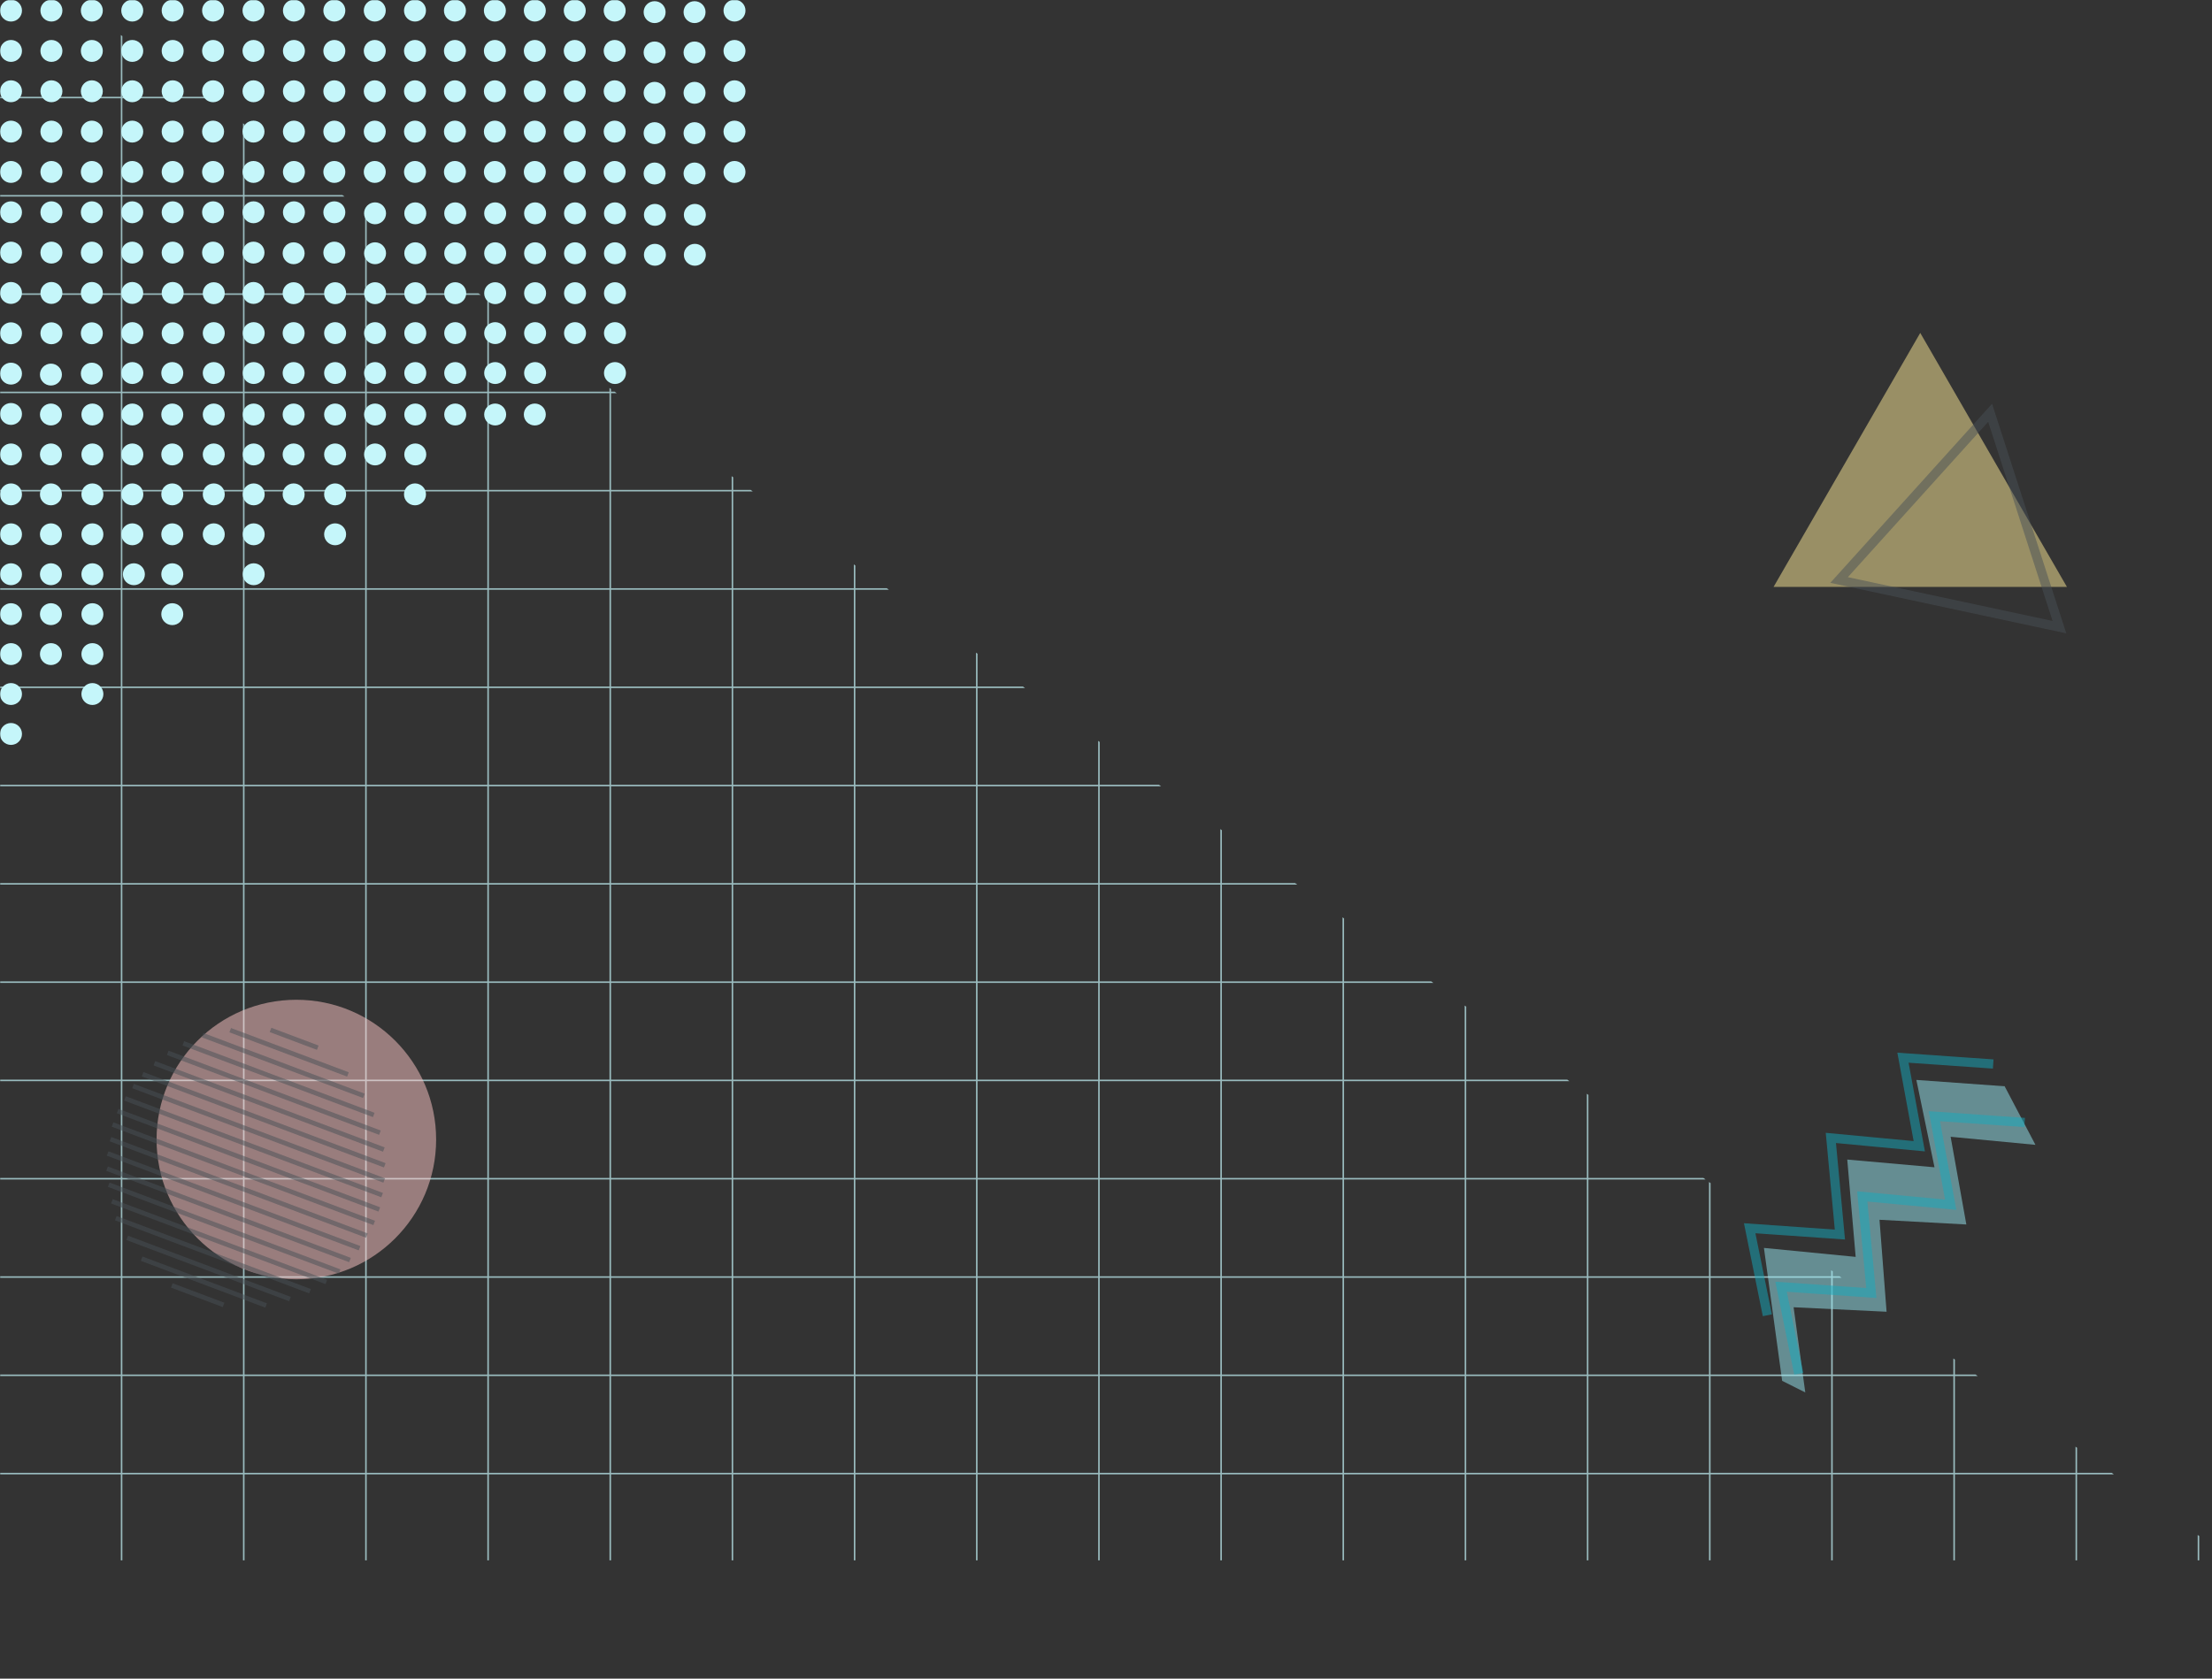 <svg width="1440" height="1093" viewBox="0 0 1440 1093" fill="none" xmlns="http://www.w3.org/2000/svg">
<rect x="0" y="0" width="1440" height="1093" fill="#333333" stroke="none"/>
<mask id="mask0_116_289" style="mask-type:alpha" maskUnits="userSpaceOnUse" x="0" y="0" width="1440" height="1093">
<rect width="1440" height="1093" fill="#D9D9D9"/>
</mask>
<g mask="url(#mask0_116_289)">
<path fill-rule="evenodd" clip-rule="evenodd" d="M45.687 -1L-1 -1V0L47.071 4.64916e-06L45.687 -1ZM78.653 22.813L78.653 63L-1 63V64H78.653V127H-1V128H78.653L78.653 191H-1V192H78.653V255H-1V256H78.653V319H-1V320H78.653L78.653 383H-1V384H78.653V447H-1V448H78.653L78.653 511H-1V512H78.653V575H-1V576H78.653L78.653 639H-1V640H78.653V703H-1V704H78.653V767H-1V768H78.653L78.653 831H-1V832H78.653V895H-1V896H78.653L78.653 959H-1V960H78.653V1016H79.653V960H158.184V1016H159.184V960H237.716V1016H238.716V960H317.248V1016H318.248V960H396.779V1016H397.779V960H476.311V1016H477.311V960H555.842V1016H556.842V960L635.374 960V1016H636.374V960H714.905V1016H715.905V960H794.437V1016H795.437V960H873.968V1016H874.968V960H953.5V1016H954.5V960H1033.03V1016H1034.03V960H1112.56V1016H1113.56V960H1192.09V1016H1193.09V960H1271.63V1016H1272.63V960H1351.16V1016H1352.16V960H1376.09L1374.7 959H1352.16V942.715L1351.16 941.992V959H1272.63V896H1287.49L1286.1 895H1272.63V885.266L1271.63 884.544V895H1193.09V832H1198.89L1197.5 831H1193.09V827.817L1192.09 827.095V831L1113.56 831V770.369L1112.56 769.646V831H1034.03V768H1110.28L1108.9 767H1034.03V712.92L1033.03 712.198V767H954.5V704H1021.68L1020.3 703H954.5V655.471L953.5 654.749V703H874.968V640H933.082L931.697 639H874.968V598.022L873.968 597.3V639H795.437V576H844.481L843.096 575H795.437V540.574L794.437 539.851V575H715.905V512H755.88L754.495 511H715.905V483.125L714.905 482.403V511H636.374L636.374 448H667.279L665.894 447H636.374V425.676L635.374 424.954V447H556.842V384H578.677L577.293 383H556.842V368.228L555.842 367.505V383H477.311V320H490.076L488.692 319H477.311V310.779L476.311 310.057V319H397.779V256H401.475L400.091 255H397.779V253.33L396.779 252.608V255H318.248V195.881L317.248 195.159V255H238.716V192H312.874L311.49 191H238.716V138.433L237.716 137.71V191H159.184V128H224.273L222.889 127H159.184L159.184 80.984L158.184 80.262L158.184 127L79.653 127V64L135.672 64L134.288 63H79.653L79.653 23.535L78.653 22.813ZM1430.69 999.441V1016H1431.69V1000.16L1430.69 999.441ZM1828.35 1008.35V1016H1829.35V1007.43L1828.35 1008.35ZM1880.78 960H1907.88V1016H1908.88V960H1987.41V1016H1988.41V960H2066.94V1016H2067.94V960H2146.47V1016H2147.47V960H2226V1016H2227V960H2305.54V1016H2306.54V960H2384.95V959H2306.54V896H2384.95V895H2306.54V832H2384.95V831H2306.54V768H2384.95V767H2306.54V704H2384.95V703H2306.54V640H2384.95V639H2306.54V576H2384.95V575H2306.54V567.438L2305.54 568.36V575H2298.33L2297.25 576H2305.54V639H2228.92L2227.84 640H2305.54V703H2227V640.77L2226 641.692V703H2159.51L2158.43 704H2226V767H2147.47V714.101L2146.47 715.023V767H2090.1L2089.02 768H2146.47V831H2067.94V787.433L2066.94 788.355V831H2020.69L2019.61 832H2066.94V895H1988.41V860.765L1987.41 861.687V895H1951.28L1950.2 896H1987.41V959L1908.88 959V934.096L1907.88 935.018V959H1881.87L1880.78 960ZM2366.66 512H2384.95V511H2367.75L2366.66 512ZM2227 704H2305.54V767H2227V704ZM2227 768H2305.54V831H2227V768ZM2227 832H2305.54V895H2227V832ZM2227 896H2305.54V959H2227V896ZM2226 896V959H2147.47V896H2226ZM2146.47 896V959H2067.94V896H2146.47ZM2066.94 896V959H1988.41V896H2066.94ZM1271.63 896V959H1193.09V896H1271.63ZM1192.09 896V959L1113.56 959V896L1192.09 896ZM1112.56 896V959H1034.03V896H1112.56ZM1033.03 896V959H954.5V896H1033.03ZM953.5 896V959H874.968V896H953.5ZM873.968 896V959H795.437V896H873.968ZM794.437 896V959H715.905V896H794.437ZM714.905 896V959H636.374V896H714.905ZM635.374 896V959H556.842V896H635.374ZM555.842 896V959H477.311V896H555.842ZM476.311 896V959H397.779V896H476.311ZM396.779 896V959L318.248 959V896L396.779 896ZM317.248 896V959H238.716V896H317.248ZM237.716 896V959H159.184V896H237.716ZM158.184 896V959H79.653L79.653 896H158.184ZM158.184 895H79.653V832H158.184L158.184 895ZM158.184 831H79.653L79.653 768H158.184V831ZM158.184 767H79.653V704H158.184V767ZM158.184 703H79.653V640H158.184V703ZM158.184 639H79.653L79.653 576H158.184L158.184 639ZM158.184 575H79.653V512H158.184V575ZM158.184 511H79.653L79.653 448H158.184V511ZM158.184 447H79.653V384H158.184V447ZM158.184 383H79.653L79.653 320H158.184L158.184 383ZM158.184 319H79.653V256H158.184V319ZM158.184 255H79.653V192H158.184V255ZM158.184 191L79.653 191L79.653 128L158.184 128V191ZM2147.47 768H2226V831H2147.47V768ZM2147.47 832H2226V895H2147.47V832ZM2146.47 832V895H2067.94V832H2146.47ZM1192.09 832V895L1113.56 895V832L1192.09 832ZM1112.56 832V895H1034.03V832H1112.56ZM1033.03 832V895H954.5V832H1033.03ZM953.5 832V895H874.968V832H953.5ZM873.968 832V895H795.437V832H873.968ZM794.437 832V895H715.905V832H794.437ZM714.905 832V895H636.374V832H714.905ZM635.374 832V895H556.842V832H635.374ZM555.842 832V895H477.311V832H555.842ZM476.311 832V895H397.779V832H476.311ZM396.779 832V895L318.248 895L318.248 832L396.779 832ZM317.248 832L317.248 895H238.716L238.716 832H317.248ZM237.716 832L237.716 895H159.184L159.184 832H237.716ZM237.716 831H159.184V768H237.716V831ZM237.716 767H159.184V704H237.716V767ZM237.716 703H159.184V640H237.716V703ZM237.716 639H159.184L159.184 576H237.716V639ZM237.716 575H159.184V512H237.716V575ZM237.716 511H159.184V448H237.716L237.716 511ZM237.716 447L159.184 447V384L237.716 384V447ZM237.716 383L159.184 383L159.184 320L237.716 320V383ZM237.716 319L159.184 319V256L237.716 256V319ZM237.716 255L159.184 255V192L237.716 192V255ZM1033.03 768V831H954.5V768H1033.03ZM953.5 768V831H874.968V768H953.5ZM873.968 768V831H795.437V768H873.968ZM794.437 768V831H715.905V768H794.437ZM714.905 768V831H636.374V768H714.905ZM635.374 768V831H556.842V768H635.374ZM555.842 768V831H477.311V768H555.842ZM476.311 768V831H397.779V768H476.311ZM396.779 768V831L318.248 831V768L396.779 768ZM317.248 768V831H238.716V768H317.248ZM317.248 767H238.716V704H317.248V767ZM317.248 703H238.716V640H317.248V703ZM317.248 639H238.716V576H317.248V639ZM317.248 575H238.716V512H317.248V575ZM317.248 511H238.716L238.716 448H317.248L317.248 511ZM317.248 447H238.716V384H317.248V447ZM317.248 383H238.716V320H317.248V383ZM317.248 319H238.716V256H317.248V319ZM953.5 704V767H874.968V704H953.5ZM873.968 704V767H795.437V704H873.968ZM794.437 704V767H715.905V704H794.437ZM714.905 704V767H636.374V704H714.905ZM635.374 704V767H556.842V704H635.374ZM555.842 704V767H477.311L477.311 704H555.842ZM476.311 704L476.311 767H397.779L397.779 704H476.311ZM396.779 704L396.779 767L318.248 767V704L396.779 704ZM396.779 703L318.248 703V640L396.779 640V703ZM396.779 639L318.248 639V576L396.779 576V639ZM396.779 575L318.248 575V512L396.779 512V575ZM396.779 511L318.248 511L318.248 448H396.779V511ZM396.779 447H318.248V384H396.779V447ZM396.779 383H318.248V320H396.779V383ZM396.779 319H318.248V256H396.779V319ZM873.968 640V703H795.437V640H873.968ZM794.437 640V703H715.905V640H794.437ZM714.905 640V703H636.374V640H714.905ZM635.374 640V703H556.842V640H635.374ZM555.842 640V703H477.311V640H555.842ZM476.311 640V703H397.779V640H476.311ZM476.311 639H397.779V576H476.311V639ZM476.311 575H397.779V512H476.311V575ZM476.311 511H397.779V448H476.311V511ZM476.311 447H397.779V384H476.311V447ZM476.311 383H397.779V320H476.311V383ZM794.437 576V639H715.905V576H794.437ZM714.905 576V639H636.374V576H714.905ZM635.374 576V639H556.842V576H635.374ZM555.842 576V639H477.311V576H555.842ZM555.842 575H477.311V512H555.842V575ZM555.842 511H477.311V448H555.842L555.842 511ZM555.842 447H477.311V384H555.842V447ZM714.905 512V575H636.374V512H714.905ZM635.374 512V575H556.842V512H635.374ZM635.374 511H556.842L556.842 448L635.374 448L635.374 511Z" fill="#C5F6FA" fill-opacity="0.7"/>
<circle cx="192.922" cy="741.978" r="90.996" fill="#FFC9C9" fill-opacity="0.5"/>
<line x1="92.224" y1="819.575" x2="173.245" y2="850.053" stroke="#495057" stroke-opacity="0.5" stroke-width="3"/>
<line x1="111.859" y1="836.99" x2="145.536" y2="849.658" stroke="#495057" stroke-opacity="0.5" stroke-width="3"/>
<line x1="82.839" y1="806.016" x2="188.751" y2="845.858" stroke="#495057" stroke-opacity="0.5" stroke-width="3"/>
<line x1="75.406" y1="793.191" x2="201.818" y2="840.745" stroke="#495057" stroke-opacity="0.5" stroke-width="3"/>
<line x1="72.854" y1="782.202" x2="212.444" y2="834.713" stroke="#495057" stroke-opacity="0.5" stroke-width="3"/>
<line x1="70.79" y1="771.397" x2="221.118" y2="827.948" stroke="#495057" stroke-opacity="0.5" stroke-width="3"/>
<line x1="69.702" y1="760.96" x2="227.839" y2="820.447" stroke="#495057" stroke-opacity="0.5" stroke-width="3"/>
<line x1="70.079" y1="751.073" x2="234.072" y2="812.764" stroke="#495057" stroke-opacity="0.5" stroke-width="3"/>
<line x1="71.919" y1="741.737" x2="238.841" y2="804.529" stroke="#495057" stroke-opacity="0.5" stroke-width="3"/>
<line x1="73.272" y1="732.217" x2="243.611" y2="796.295" stroke="#495057" stroke-opacity="0.5" stroke-width="3"/>
<line x1="76.577" y1="723.431" x2="246.916" y2="787.509" stroke="#495057" stroke-opacity="0.5" stroke-width="3"/>
<line x1="81.346" y1="715.197" x2="248.756" y2="778.173" stroke="#495057" stroke-opacity="0.5" stroke-width="3"/>
<line x1="86.603" y1="707.146" x2="250.109" y2="768.653" stroke="#495057" stroke-opacity="0.5" stroke-width="3"/>
<line x1="92.837" y1="699.462" x2="250.485" y2="758.766" stroke="#495057" stroke-opacity="0.5" stroke-width="3"/>
<line x1="100.534" y1="692.329" x2="249.885" y2="748.512" stroke="#495057" stroke-opacity="0.5" stroke-width="3"/>
<line x1="109.208" y1="685.563" x2="247.333" y2="737.523" stroke="#495057" stroke-opacity="0.5" stroke-width="3"/>
<line x1="119.346" y1="679.348" x2="243.317" y2="725.984" stroke="#495057" stroke-opacity="0.5" stroke-width="3"/>
<line x1="131.924" y1="674.051" x2="236.86" y2="713.526" stroke="#495057" stroke-opacity="0.5" stroke-width="3"/>
<line x1="149.871" y1="670.774" x2="226.499" y2="699.6" stroke="#495057" stroke-opacity="0.5" stroke-width="3"/>
<line x1="176.116" y1="670.618" x2="206.864" y2="682.185" stroke="#495057" stroke-opacity="0.5" stroke-width="3"/>
<path d="M1250.07 216.767L1345.56 382.161H1154.58L1250.07 216.767Z" fill="#FFEC99" fill-opacity="0.5"/>
<path d="M1197.25 377.647L1295.56 268.786L1340.68 408.356L1197.25 377.647Z" stroke="#495057" stroke-opacity="0.5" stroke-width="6"/>
<path d="M1150.53 856.406L1139.03 799.748L1197.77 803.842L1191.88 740.942L1249.44 746.349L1238.82 688.706L1297.57 692.799" stroke="#15AABF" stroke-opacity="0.5" stroke-width="6"/>
<path d="M1160.17 899.101L1148.31 812.555L1208.03 818.398L1202.55 755.024L1259.35 760.063L1247.54 703.167L1305.02 707.313L1325.07 745.443L1269.85 740.188L1280.08 797.3L1223.55 794.227L1228.15 854.114L1167.63 851.187L1175.23 906.656L1160.17 899.101Z" fill="#99E9F2" fill-opacity="0.5"/>
<path d="M1170.98 894.483L1159.48 837.826L1218.22 841.919L1212.33 779.019L1269.89 784.426L1259.27 726.783L1318.01 730.876" stroke="#15AABF" stroke-opacity="0.5" stroke-width="6"/>
<ellipse cx="7.156" cy="6.899" rx="7.156" ry="7.132" fill="#C5F6FA"/>
<ellipse cx="7.156" cy="33.163" rx="7.156" ry="7.132" fill="#C5F6FA"/>
<ellipse cx="33.469" cy="33.163" rx="7.156" ry="7.132" fill="#C5F6FA"/>
<ellipse cx="33.469" cy="59.427" rx="7.156" ry="7.132" fill="#C5F6FA"/>
<ellipse cx="59.781" cy="59.427" rx="7.156" ry="7.132" fill="#C5F6FA"/>
<ellipse cx="59.781" cy="85.691" rx="7.156" ry="7.132" fill="#C5F6FA"/>
<ellipse cx="86.094" cy="85.691" rx="7.156" ry="7.132" fill="#C5F6FA"/>
<ellipse cx="86.094" cy="111.956" rx="7.156" ry="7.132" fill="#C5F6FA"/>
<ellipse cx="112.406" cy="111.956" rx="7.156" ry="7.132" fill="#C5F6FA"/>
<ellipse cx="112.406" cy="138.22" rx="7.156" ry="7.132" fill="#C5F6FA"/>
<ellipse cx="112.406" cy="164.484" rx="7.156" ry="7.132" fill="#C5F6FA"/>
<ellipse cx="112.406" cy="190.748" rx="7.156" ry="7.132" fill="#C5F6FA"/>
<ellipse cx="112.406" cy="217.012" rx="7.156" ry="7.132" fill="#C5F6FA"/>
<ellipse cx="112.156" cy="242.899" rx="7.156" ry="7.132" fill="#C5F6FA"/>
<ellipse cx="112.156" cy="269.899" rx="7.156" ry="7.132" fill="#C5F6FA"/>
<ellipse cx="112.156" cy="295.899" rx="7.156" ry="7.132" fill="#C5F6FA"/>
<ellipse cx="112.156" cy="321.899" rx="7.156" ry="7.132" fill="#C5F6FA"/>
<ellipse cx="112.156" cy="347.899" rx="7.156" ry="7.132" fill="#C5F6FA"/>
<ellipse cx="112.156" cy="373.899" rx="7.156" ry="7.132" fill="#C5F6FA"/>
<ellipse cx="112.156" cy="399.899" rx="7.156" ry="7.132" fill="#C5F6FA"/>
<ellipse cx="138.719" cy="111.956" rx="7.156" ry="7.132" fill="#C5F6FA"/>
<ellipse cx="138.719" cy="138.22" rx="7.156" ry="7.132" fill="#C5F6FA"/>
<ellipse cx="138.719" cy="164.484" rx="7.156" ry="7.132" fill="#C5F6FA"/>
<ellipse cx="139.156" cy="190.899" rx="7.156" ry="7.132" fill="#C5F6FA"/>
<ellipse cx="139.156" cy="216.899" rx="7.156" ry="7.132" fill="#C5F6FA"/>
<ellipse cx="139.156" cy="242.899" rx="7.156" ry="7.132" fill="#C5F6FA"/>
<ellipse cx="139.156" cy="269.899" rx="7.156" ry="7.132" fill="#C5F6FA"/>
<ellipse cx="139.156" cy="295.899" rx="7.156" ry="7.132" fill="#C5F6FA"/>
<ellipse cx="139.156" cy="321.899" rx="7.156" ry="7.132" fill="#C5F6FA"/>
<ellipse cx="139.156" cy="347.899" rx="7.156" ry="7.132" fill="#C5F6FA"/>
<ellipse cx="86.094" cy="138.22" rx="7.156" ry="7.132" fill="#C5F6FA"/>
<ellipse cx="86.094" cy="164.484" rx="7.156" ry="7.132" fill="#C5F6FA"/>
<ellipse cx="86.094" cy="190.748" rx="7.156" ry="7.132" fill="#C5F6FA"/>
<ellipse cx="86.156" cy="216.899" rx="7.156" ry="7.132" fill="#C5F6FA"/>
<ellipse cx="86.156" cy="242.899" rx="7.156" ry="7.132" fill="#C5F6FA"/>
<ellipse cx="86.156" cy="269.899" rx="7.156" ry="7.132" fill="#C5F6FA"/>
<ellipse cx="86.156" cy="295.899" rx="7.156" ry="7.132" fill="#C5F6FA"/>
<ellipse cx="86.156" cy="321.899" rx="7.156" ry="7.132" fill="#C5F6FA"/>
<ellipse cx="86.156" cy="347.899" rx="7.156" ry="7.132" fill="#C5F6FA"/>
<ellipse cx="87.156" cy="373.899" rx="7.156" ry="7.132" fill="#C5F6FA"/>
<ellipse cx="112.406" cy="85.691" rx="7.156" ry="7.132" fill="#C5F6FA"/>
<ellipse cx="138.719" cy="85.691" rx="7.156" ry="7.132" fill="#C5F6FA"/>
<ellipse cx="165.031" cy="85.691" rx="7.156" ry="7.132" fill="#C5F6FA"/>
<ellipse cx="165.031" cy="111.956" rx="7.156" ry="7.132" fill="#C5F6FA"/>
<ellipse cx="165.031" cy="138.22" rx="7.156" ry="7.132" fill="#C5F6FA"/>
<ellipse cx="165.031" cy="164.484" rx="7.156" ry="7.132" fill="#C5F6FA"/>
<ellipse cx="165.031" cy="190.748" rx="7.156" ry="7.132" fill="#C5F6FA"/>
<ellipse cx="165.156" cy="216.899" rx="7.156" ry="7.132" fill="#C5F6FA"/>
<ellipse cx="165.156" cy="242.899" rx="7.156" ry="7.132" fill="#C5F6FA"/>
<ellipse cx="165.156" cy="269.899" rx="7.156" ry="7.132" fill="#C5F6FA"/>
<ellipse cx="165.156" cy="295.899" rx="7.156" ry="7.132" fill="#C5F6FA"/>
<ellipse cx="165.156" cy="321.899" rx="7.156" ry="7.132" fill="#C5F6FA"/>
<ellipse cx="165.156" cy="347.899" rx="7.156" ry="7.132" fill="#C5F6FA"/>
<ellipse cx="165.156" cy="373.899" rx="7.156" ry="7.132" fill="#C5F6FA"/>
<ellipse cx="59.781" cy="111.956" rx="7.156" ry="7.132" fill="#C5F6FA"/>
<ellipse cx="59.781" cy="138.22" rx="7.156" ry="7.132" fill="#C5F6FA"/>
<ellipse cx="59.781" cy="164.484" rx="7.156" ry="7.132" fill="#C5F6FA"/>
<ellipse cx="59.781" cy="190.748" rx="7.156" ry="7.132" fill="#C5F6FA"/>
<ellipse cx="59.781" cy="217.012" rx="7.156" ry="7.132" fill="#C5F6FA"/>
<ellipse cx="59.781" cy="243.276" rx="7.156" ry="7.132" fill="#C5F6FA"/>
<ellipse cx="60.156" cy="269.899" rx="7.156" ry="7.132" fill="#C5F6FA"/>
<ellipse cx="60.156" cy="295.899" rx="7.156" ry="7.132" fill="#C5F6FA"/>
<ellipse cx="60.156" cy="321.899" rx="7.156" ry="7.132" fill="#C5F6FA"/>
<ellipse cx="60.156" cy="347.899" rx="7.156" ry="7.132" fill="#C5F6FA"/>
<ellipse cx="60.156" cy="373.899" rx="7.156" ry="7.132" fill="#C5F6FA"/>
<ellipse cx="60.156" cy="399.899" rx="7.156" ry="7.132" fill="#C5F6FA"/>
<ellipse cx="60.156" cy="425.899" rx="7.156" ry="7.132" fill="#C5F6FA"/>
<ellipse cx="60.156" cy="451.899" rx="7.156" ry="7.132" fill="#C5F6FA"/>
<ellipse cx="86.094" cy="59.427" rx="7.156" ry="7.132" fill="#C5F6FA"/>
<ellipse cx="112.406" cy="59.427" rx="7.156" ry="7.132" fill="#C5F6FA"/>
<ellipse cx="138.719" cy="59.427" rx="7.156" ry="7.132" fill="#C5F6FA"/>
<ellipse cx="165.031" cy="59.427" rx="7.156" ry="7.132" fill="#C5F6FA"/>
<ellipse cx="191.344" cy="59.427" rx="7.156" ry="7.132" fill="#C5F6FA"/>
<ellipse cx="191.344" cy="85.691" rx="7.156" ry="7.132" fill="#C5F6FA"/>
<ellipse cx="191.344" cy="111.956" rx="7.156" ry="7.132" fill="#C5F6FA"/>
<ellipse cx="191.344" cy="138.22" rx="7.156" ry="7.132" fill="#C5F6FA"/>
<ellipse cx="191.156" cy="164.899" rx="7.156" ry="7.132" fill="#C5F6FA"/>
<ellipse cx="191.156" cy="190.899" rx="7.156" ry="7.132" fill="#C5F6FA"/>
<ellipse cx="191.156" cy="216.899" rx="7.156" ry="7.132" fill="#C5F6FA"/>
<ellipse cx="191.156" cy="242.899" rx="7.156" ry="7.132" fill="#C5F6FA"/>
<ellipse cx="191.156" cy="269.899" rx="7.156" ry="7.132" fill="#C5F6FA"/>
<ellipse cx="191.156" cy="295.899" rx="7.156" ry="7.132" fill="#C5F6FA"/>
<ellipse cx="191.156" cy="321.899" rx="7.156" ry="7.132" fill="#C5F6FA"/>
<ellipse cx="33.469" cy="85.691" rx="7.156" ry="7.132" fill="#C5F6FA"/>
<ellipse cx="33.469" cy="111.956" rx="7.156" ry="7.132" fill="#C5F6FA"/>
<ellipse cx="33.469" cy="138.22" rx="7.156" ry="7.132" fill="#C5F6FA"/>
<ellipse cx="33.469" cy="164.484" rx="7.156" ry="7.132" fill="#C5F6FA"/>
<ellipse cx="33.469" cy="190.748" rx="7.156" ry="7.132" fill="#C5F6FA"/>
<ellipse cx="33.469" cy="217.012" rx="7.156" ry="7.132" fill="#C5F6FA"/>
<ellipse cx="33.156" cy="243.899" rx="7.156" ry="7.132" fill="#C5F6FA"/>
<ellipse cx="33.156" cy="269.899" rx="7.156" ry="7.132" fill="#C5F6FA"/>
<ellipse cx="33.156" cy="295.899" rx="7.156" ry="7.132" fill="#C5F6FA"/>
<ellipse cx="33.156" cy="321.899" rx="7.156" ry="7.132" fill="#C5F6FA"/>
<ellipse cx="33.156" cy="347.899" rx="7.156" ry="7.132" fill="#C5F6FA"/>
<ellipse cx="33.156" cy="373.899" rx="7.156" ry="7.132" fill="#C5F6FA"/>
<ellipse cx="33.156" cy="399.899" rx="7.156" ry="7.132" fill="#C5F6FA"/>
<ellipse cx="33.156" cy="425.899" rx="7.156" ry="7.132" fill="#C5F6FA"/>
<ellipse cx="59.781" cy="33.163" rx="7.156" ry="7.132" fill="#C5F6FA"/>
<ellipse cx="86.094" cy="33.163" rx="7.156" ry="7.132" fill="#C5F6FA"/>
<ellipse cx="112.406" cy="33.163" rx="7.156" ry="7.132" fill="#C5F6FA"/>
<ellipse cx="138.719" cy="33.163" rx="7.156" ry="7.132" fill="#C5F6FA"/>
<ellipse cx="165.031" cy="33.163" rx="7.156" ry="7.132" fill="#C5F6FA"/>
<ellipse cx="191.344" cy="33.163" rx="7.156" ry="7.132" fill="#C5F6FA"/>
<ellipse cx="217.656" cy="33.163" rx="7.156" ry="7.132" fill="#C5F6FA"/>
<ellipse cx="217.656" cy="59.427" rx="7.156" ry="7.132" fill="#C5F6FA"/>
<ellipse cx="217.656" cy="85.691" rx="7.156" ry="7.132" fill="#C5F6FA"/>
<ellipse cx="217.656" cy="111.956" rx="7.156" ry="7.132" fill="#C5F6FA"/>
<ellipse cx="217.656" cy="138.22" rx="7.156" ry="7.132" fill="#C5F6FA"/>
<ellipse cx="217.656" cy="164.484" rx="7.156" ry="7.132" fill="#C5F6FA"/>
<ellipse cx="218.156" cy="190.899" rx="7.156" ry="7.132" fill="#C5F6FA"/>
<ellipse cx="218.156" cy="216.899" rx="7.156" ry="7.132" fill="#C5F6FA"/>
<ellipse cx="218.156" cy="242.899" rx="7.156" ry="7.132" fill="#C5F6FA"/>
<ellipse cx="218.156" cy="269.899" rx="7.156" ry="7.132" fill="#C5F6FA"/>
<ellipse cx="218.156" cy="295.899" rx="7.156" ry="7.132" fill="#C5F6FA"/>
<ellipse cx="218.156" cy="321.899" rx="7.156" ry="7.132" fill="#C5F6FA"/>
<ellipse cx="218.156" cy="347.899" rx="7.156" ry="7.132" fill="#C5F6FA"/>
<ellipse cx="33.469" cy="6.899" rx="7.156" ry="7.132" fill="#C5F6FA"/>
<ellipse cx="59.781" cy="6.899" rx="7.156" ry="7.132" fill="#C5F6FA"/>
<ellipse cx="86.094" cy="6.899" rx="7.156" ry="7.132" fill="#C5F6FA"/>
<ellipse cx="112.406" cy="6.899" rx="7.156" ry="7.132" fill="#C5F6FA"/>
<ellipse cx="138.719" cy="6.899" rx="7.156" ry="7.132" fill="#C5F6FA"/>
<ellipse cx="165.031" cy="6.899" rx="7.156" ry="7.132" fill="#C5F6FA"/>
<ellipse cx="191.344" cy="6.899" rx="7.156" ry="7.132" fill="#C5F6FA"/>
<ellipse cx="217.656" cy="6.899" rx="7.156" ry="7.132" fill="#C5F6FA"/>
<ellipse cx="243.969" cy="6.899" rx="7.156" ry="7.132" fill="#C5F6FA"/>
<ellipse cx="270.156" cy="6.899" rx="7.156" ry="7.132" fill="#C5F6FA"/>
<ellipse cx="296.156" cy="6.899" rx="7.156" ry="7.132" fill="#C5F6FA"/>
<ellipse cx="322.156" cy="6.899" rx="7.156" ry="7.132" fill="#C5F6FA"/>
<ellipse cx="348.156" cy="6.899" rx="7.156" ry="7.132" fill="#C5F6FA"/>
<ellipse cx="400.156" cy="6.899" rx="7.156" ry="7.132" fill="#C5F6FA"/>
<ellipse cx="374.156" cy="6.899" rx="7.156" ry="7.132" fill="#C5F6FA"/>
<ellipse cx="426.156" cy="7.899" rx="7.156" ry="7.132" fill="#C5F6FA"/>
<ellipse cx="452.156" cy="7.899" rx="7.156" ry="7.132" fill="#C5F6FA"/>
<ellipse cx="478.156" cy="6.899" rx="7.156" ry="7.132" fill="#C5F6FA"/>
<ellipse cx="243.969" cy="33.163" rx="7.156" ry="7.132" fill="#C5F6FA"/>
<ellipse cx="270.156" cy="33.163" rx="7.156" ry="7.132" fill="#C5F6FA"/>
<ellipse cx="296.156" cy="33.163" rx="7.156" ry="7.132" fill="#C5F6FA"/>
<ellipse cx="322.156" cy="33.163" rx="7.156" ry="7.132" fill="#C5F6FA"/>
<ellipse cx="348.156" cy="33.163" rx="7.156" ry="7.132" fill="#C5F6FA"/>
<ellipse cx="400.156" cy="33.163" rx="7.156" ry="7.132" fill="#C5F6FA"/>
<ellipse cx="374.156" cy="33.163" rx="7.156" ry="7.132" fill="#C5F6FA"/>
<ellipse cx="426.156" cy="34.163" rx="7.156" ry="7.132" fill="#C5F6FA"/>
<ellipse cx="452.156" cy="34.163" rx="7.156" ry="7.132" fill="#C5F6FA"/>
<ellipse cx="478.156" cy="33.163" rx="7.156" ry="7.132" fill="#C5F6FA"/>
<ellipse cx="243.969" cy="59.427" rx="7.156" ry="7.132" fill="#C5F6FA"/>
<ellipse cx="270.156" cy="59.427" rx="7.156" ry="7.132" fill="#C5F6FA"/>
<ellipse cx="296.156" cy="59.427" rx="7.156" ry="7.132" fill="#C5F6FA"/>
<ellipse cx="322.156" cy="59.427" rx="7.156" ry="7.132" fill="#C5F6FA"/>
<ellipse cx="348.156" cy="59.427" rx="7.156" ry="7.132" fill="#C5F6FA"/>
<ellipse cx="400.156" cy="59.427" rx="7.156" ry="7.132" fill="#C5F6FA"/>
<ellipse cx="374.156" cy="59.427" rx="7.156" ry="7.132" fill="#C5F6FA"/>
<ellipse cx="426.156" cy="60.427" rx="7.156" ry="7.132" fill="#C5F6FA"/>
<ellipse cx="452.156" cy="60.427" rx="7.156" ry="7.132" fill="#C5F6FA"/>
<ellipse cx="478.156" cy="59.427" rx="7.156" ry="7.132" fill="#C5F6FA"/>
<ellipse cx="243.969" cy="85.691" rx="7.156" ry="7.132" fill="#C5F6FA"/>
<ellipse cx="270.156" cy="85.691" rx="7.156" ry="7.132" fill="#C5F6FA"/>
<ellipse cx="296.156" cy="85.691" rx="7.156" ry="7.132" fill="#C5F6FA"/>
<ellipse cx="322.156" cy="85.691" rx="7.156" ry="7.132" fill="#C5F6FA"/>
<ellipse cx="348.156" cy="85.691" rx="7.156" ry="7.132" fill="#C5F6FA"/>
<ellipse cx="400.156" cy="85.691" rx="7.156" ry="7.132" fill="#C5F6FA"/>
<ellipse cx="374.156" cy="85.691" rx="7.156" ry="7.132" fill="#C5F6FA"/>
<ellipse cx="426.156" cy="86.691" rx="7.156" ry="7.132" fill="#C5F6FA"/>
<ellipse cx="452.156" cy="86.691" rx="7.156" ry="7.132" fill="#C5F6FA"/>
<ellipse cx="478.156" cy="85.691" rx="7.156" ry="7.132" fill="#C5F6FA"/>
<ellipse cx="243.969" cy="111.956" rx="7.156" ry="7.132" fill="#C5F6FA"/>
<ellipse cx="270.156" cy="111.956" rx="7.156" ry="7.132" fill="#C5F6FA"/>
<ellipse cx="296.156" cy="111.956" rx="7.156" ry="7.132" fill="#C5F6FA"/>
<ellipse cx="322.156" cy="111.956" rx="7.156" ry="7.132" fill="#C5F6FA"/>
<ellipse cx="348.156" cy="111.956" rx="7.156" ry="7.132" fill="#C5F6FA"/>
<ellipse cx="400.156" cy="111.956" rx="7.156" ry="7.132" fill="#C5F6FA"/>
<ellipse cx="374.156" cy="111.956" rx="7.156" ry="7.132" fill="#C5F6FA"/>
<ellipse cx="426.156" cy="112.956" rx="7.156" ry="7.132" fill="#C5F6FA"/>
<ellipse cx="452.156" cy="112.956" rx="7.156" ry="7.132" fill="#C5F6FA"/>
<ellipse cx="478.156" cy="111.956" rx="7.156" ry="7.132" fill="#C5F6FA"/>
<ellipse cx="244.156" cy="138.899" rx="7.156" ry="7.132" fill="#C5F6FA"/>
<ellipse cx="270.344" cy="138.899" rx="7.156" ry="7.132" fill="#C5F6FA"/>
<ellipse cx="296.344" cy="138.899" rx="7.156" ry="7.132" fill="#C5F6FA"/>
<ellipse cx="322.344" cy="138.899" rx="7.156" ry="7.132" fill="#C5F6FA"/>
<ellipse cx="348.344" cy="138.899" rx="7.156" ry="7.132" fill="#C5F6FA"/>
<ellipse cx="400.344" cy="138.899" rx="7.156" ry="7.132" fill="#C5F6FA"/>
<ellipse cx="374.344" cy="138.899" rx="7.156" ry="7.132" fill="#C5F6FA"/>
<ellipse cx="426.344" cy="139.899" rx="7.156" ry="7.132" fill="#C5F6FA"/>
<ellipse cx="452.344" cy="139.899" rx="7.156" ry="7.132" fill="#C5F6FA"/>
<ellipse cx="244.156" cy="164.899" rx="7.156" ry="7.132" fill="#C5F6FA"/>
<ellipse cx="270.344" cy="164.899" rx="7.156" ry="7.132" fill="#C5F6FA"/>
<ellipse cx="296.344" cy="164.899" rx="7.156" ry="7.132" fill="#C5F6FA"/>
<ellipse cx="322.344" cy="164.899" rx="7.156" ry="7.132" fill="#C5F6FA"/>
<ellipse cx="348.344" cy="164.899" rx="7.156" ry="7.132" fill="#C5F6FA"/>
<ellipse cx="400.344" cy="164.899" rx="7.156" ry="7.132" fill="#C5F6FA"/>
<ellipse cx="374.344" cy="164.899" rx="7.156" ry="7.132" fill="#C5F6FA"/>
<ellipse cx="426.344" cy="165.899" rx="7.156" ry="7.132" fill="#C5F6FA"/>
<ellipse cx="452.344" cy="165.899" rx="7.156" ry="7.132" fill="#C5F6FA"/>
<ellipse cx="244.156" cy="190.899" rx="7.156" ry="7.132" fill="#C5F6FA"/>
<ellipse cx="270.344" cy="190.899" rx="7.156" ry="7.132" fill="#C5F6FA"/>
<ellipse cx="296.344" cy="190.899" rx="7.156" ry="7.132" fill="#C5F6FA"/>
<ellipse cx="322.344" cy="190.899" rx="7.156" ry="7.132" fill="#C5F6FA"/>
<ellipse cx="348.344" cy="190.899" rx="7.156" ry="7.132" fill="#C5F6FA"/>
<ellipse cx="400.344" cy="190.899" rx="7.156" ry="7.132" fill="#C5F6FA"/>
<ellipse cx="374.344" cy="190.899" rx="7.156" ry="7.132" fill="#C5F6FA"/>
<ellipse cx="244.156" cy="216.899" rx="7.156" ry="7.132" fill="#C5F6FA"/>
<ellipse cx="270.344" cy="216.899" rx="7.156" ry="7.132" fill="#C5F6FA"/>
<ellipse cx="296.344" cy="216.899" rx="7.156" ry="7.132" fill="#C5F6FA"/>
<ellipse cx="322.344" cy="216.899" rx="7.156" ry="7.132" fill="#C5F6FA"/>
<ellipse cx="348.344" cy="216.899" rx="7.156" ry="7.132" fill="#C5F6FA"/>
<ellipse cx="400.344" cy="216.899" rx="7.156" ry="7.132" fill="#C5F6FA"/>
<ellipse cx="374.344" cy="216.899" rx="7.156" ry="7.132" fill="#C5F6FA"/>
<ellipse cx="244.156" cy="242.899" rx="7.156" ry="7.132" fill="#C5F6FA"/>
<ellipse cx="270.344" cy="242.899" rx="7.156" ry="7.132" fill="#C5F6FA"/>
<ellipse cx="296.344" cy="242.899" rx="7.156" ry="7.132" fill="#C5F6FA"/>
<ellipse cx="322.344" cy="242.899" rx="7.156" ry="7.132" fill="#C5F6FA"/>
<ellipse cx="348.344" cy="242.899" rx="7.156" ry="7.132" fill="#C5F6FA"/>
<ellipse cx="400.344" cy="242.899" rx="7.156" ry="7.132" fill="#C5F6FA"/>
<ellipse cx="244.156" cy="269.899" rx="7.156" ry="7.132" fill="#C5F6FA"/>
<ellipse cx="270.344" cy="269.899" rx="7.156" ry="7.132" fill="#C5F6FA"/>
<ellipse cx="296.344" cy="269.899" rx="7.156" ry="7.132" fill="#C5F6FA"/>
<ellipse cx="322.344" cy="269.899" rx="7.156" ry="7.132" fill="#C5F6FA"/>
<ellipse cx="244.156" cy="295.899" rx="7.156" ry="7.132" fill="#C5F6FA"/>
<ellipse cx="270.344" cy="295.899" rx="7.156" ry="7.132" fill="#C5F6FA"/>
<ellipse cx="270.156" cy="321.899" rx="7.156" ry="7.132" fill="#C5F6FA"/>
<ellipse cx="348.156" cy="269.899" rx="7.156" ry="7.132" fill="#C5F6FA"/>
<ellipse cx="7.156" cy="59.427" rx="7.156" ry="7.132" fill="#C5F6FA"/>
<ellipse cx="7.156" cy="85.691" rx="7.156" ry="7.132" fill="#C5F6FA"/>
<ellipse cx="7.156" cy="111.956" rx="7.156" ry="7.132" fill="#C5F6FA"/>
<ellipse cx="7.156" cy="138.22" rx="7.156" ry="7.132" fill="#C5F6FA"/>
<ellipse cx="7.156" cy="164.484" rx="7.156" ry="7.132" fill="#C5F6FA"/>
<ellipse cx="7.156" cy="190.748" rx="7.156" ry="7.132" fill="#C5F6FA"/>
<ellipse cx="7.156" cy="217.012" rx="7.156" ry="7.132" fill="#C5F6FA"/>
<ellipse cx="7.156" cy="243.276" rx="7.156" ry="7.132" fill="#C5F6FA"/>
<ellipse cx="7.156" cy="269.54" rx="7.156" ry="7.132" fill="#C5F6FA"/>
<ellipse cx="7.156" cy="295.899" rx="7.156" ry="7.132" fill="#C5F6FA"/>
<ellipse cx="7.156" cy="321.899" rx="7.156" ry="7.132" fill="#C5F6FA"/>
<ellipse cx="7.156" cy="347.899" rx="7.156" ry="7.132" fill="#C5F6FA"/>
<ellipse cx="7.156" cy="373.899" rx="7.156" ry="7.132" fill="#C5F6FA"/>
<ellipse cx="7.156" cy="399.899" rx="7.156" ry="7.132" fill="#C5F6FA"/>
<ellipse cx="7.156" cy="425.899" rx="7.156" ry="7.132" fill="#C5F6FA"/>
<ellipse cx="7.156" cy="451.899" rx="7.156" ry="7.132" fill="#C5F6FA"/>
<ellipse cx="7.156" cy="477.899" rx="7.156" ry="7.132" fill="#C5F6FA"/>
</g>
</svg>
